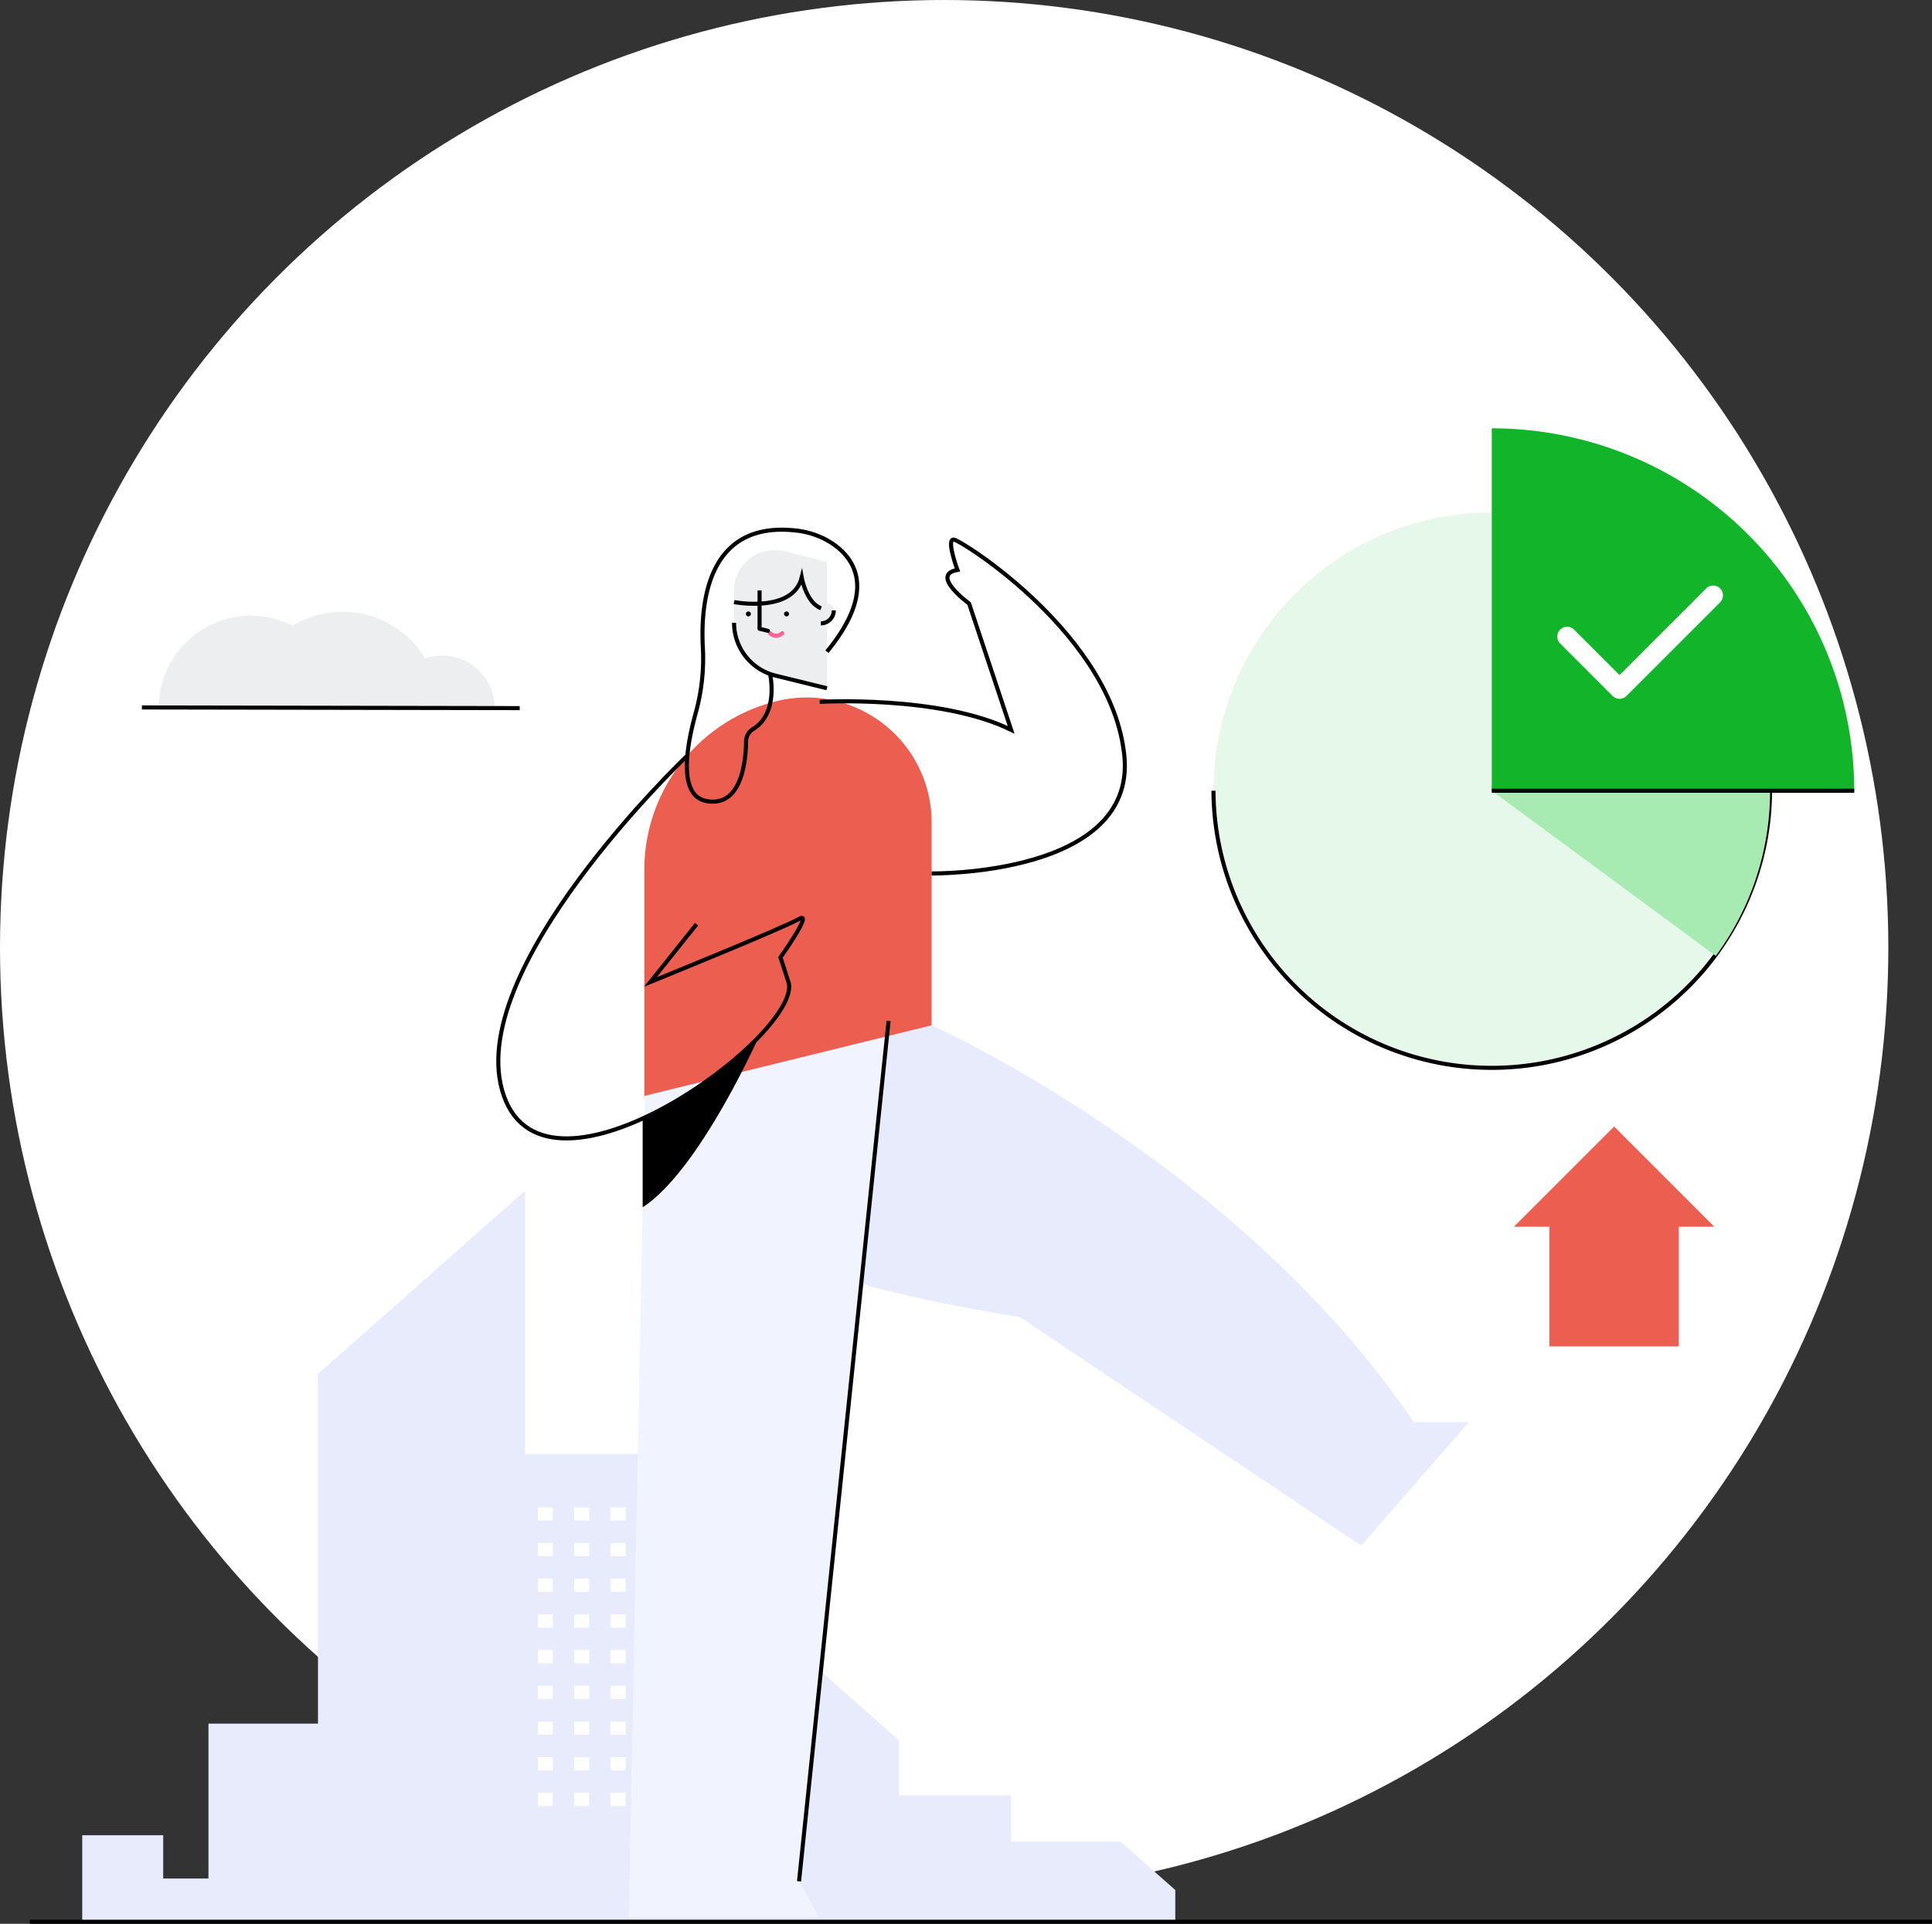 <svg xmlns="http://www.w3.org/2000/svg" width="411.837" height="410.144" viewBox="0 0 411.837 410.144">
  <rect x="0" y="0" width="411.837" height="410.144" fill="#333333" stroke="none"/>
  <g id="Group_11496" data-name="Group 11496" transform="translate(-731.727 -272)">
    <ellipse id="Ellipse_187" data-name="Ellipse 187" cx="201.264" cy="202.026" rx="201.264" ry="202.026" transform="translate(731.727 272)" fill="#fff"/>
    <g id="Group_10902" data-name="Group 10902" transform="translate(738.09 525.855)">
      <path id="Path_11697" data-name="Path 11697" d="M494.437,642.9h-23.35v-9.88H447.229V621.344l-17.767-15.717h-26.9V560.271H367.533V504.137l-44.163,39.069v74.545H300.02v33.021h-9.645v-9.22H273.117v18.441h233v-6.765Z" transform="translate(-261.949 -504.137)" fill="#e7ebfb"/>
      <g id="Group_10893" data-name="Group 10893" transform="translate(108.284 67.496)">
        <rect id="Rectangle_2370" data-name="Rectangle 2370" width="3.19" height="2.822" fill="#fff"/>
        <rect id="Rectangle_2371" data-name="Rectangle 2371" width="3.19" height="2.822" transform="translate(7.763)" fill="#fff"/>
        <rect id="Rectangle_2372" data-name="Rectangle 2372" width="3.19" height="2.822" transform="translate(15.525)" fill="#fff"/>
      </g>
      <g id="Group_10894" data-name="Group 10894" transform="translate(108.284 75.105)">
        <rect id="Rectangle_2373" data-name="Rectangle 2373" width="3.19" height="2.822" fill="#fff"/>
        <rect id="Rectangle_2374" data-name="Rectangle 2374" width="3.19" height="2.822" transform="translate(7.763)" fill="#fff"/>
        <rect id="Rectangle_2375" data-name="Rectangle 2375" width="3.19" height="2.822" transform="translate(15.525)" fill="#fff"/>
      </g>
      <g id="Group_10895" data-name="Group 10895" transform="translate(108.284 82.715)">
        <rect id="Rectangle_2376" data-name="Rectangle 2376" width="3.19" height="2.822" fill="#fff"/>
        <rect id="Rectangle_2377" data-name="Rectangle 2377" width="3.19" height="2.822" transform="translate(7.763)" fill="#fff"/>
        <rect id="Rectangle_2378" data-name="Rectangle 2378" width="3.19" height="2.822" transform="translate(15.525)" fill="#fff"/>
      </g>
      <g id="Group_10896" data-name="Group 10896" transform="translate(108.284 90.324)">
        <rect id="Rectangle_2379" data-name="Rectangle 2379" width="3.19" height="2.822" fill="#fff"/>
        <rect id="Rectangle_2380" data-name="Rectangle 2380" width="3.19" height="2.822" transform="translate(7.763)" fill="#fff"/>
        <rect id="Rectangle_2381" data-name="Rectangle 2381" width="3.19" height="2.822" transform="translate(15.525)" fill="#fff"/>
      </g>
      <g id="Group_10897" data-name="Group 10897" transform="translate(108.284 97.933)">
        <rect id="Rectangle_2382" data-name="Rectangle 2382" width="3.19" height="2.822" fill="#fff"/>
        <rect id="Rectangle_2383" data-name="Rectangle 2383" width="3.19" height="2.822" transform="translate(7.763)" fill="#fff"/>
        <rect id="Rectangle_2384" data-name="Rectangle 2384" width="3.19" height="2.822" transform="translate(15.525)" fill="#fff"/>
      </g>
      <g id="Group_10898" data-name="Group 10898" transform="translate(108.284 105.542)">
        <rect id="Rectangle_2385" data-name="Rectangle 2385" width="3.19" height="2.822" fill="#fff"/>
        <rect id="Rectangle_2386" data-name="Rectangle 2386" width="3.19" height="2.822" transform="translate(7.763)" fill="#fff"/>
        <rect id="Rectangle_2387" data-name="Rectangle 2387" width="3.19" height="2.822" transform="translate(15.525)" fill="#fff"/>
      </g>
      <g id="Group_10899" data-name="Group 10899" transform="translate(108.284 113.151)">
        <rect id="Rectangle_2388" data-name="Rectangle 2388" width="3.19" height="2.822" fill="#fff"/>
        <rect id="Rectangle_2389" data-name="Rectangle 2389" width="3.19" height="2.822" transform="translate(7.763)" fill="#fff"/>
        <rect id="Rectangle_2390" data-name="Rectangle 2390" width="3.19" height="2.822" transform="translate(15.525)" fill="#fff"/>
      </g>
      <g id="Group_10900" data-name="Group 10900" transform="translate(108.284 120.761)">
        <rect id="Rectangle_2391" data-name="Rectangle 2391" width="3.19" height="2.822" fill="#fff"/>
        <rect id="Rectangle_2392" data-name="Rectangle 2392" width="3.19" height="2.822" transform="translate(7.763)" fill="#fff"/>
        <rect id="Rectangle_2393" data-name="Rectangle 2393" width="3.19" height="2.822" transform="translate(15.525)" fill="#fff"/>
      </g>
      <g id="Group_10901" data-name="Group 10901" transform="translate(108.284 128.37)">
        <rect id="Rectangle_2394" data-name="Rectangle 2394" width="3.19" height="2.822" fill="#fff"/>
        <rect id="Rectangle_2395" data-name="Rectangle 2395" width="3.19" height="2.822" transform="translate(7.763)" fill="#fff"/>
        <rect id="Rectangle_2396" data-name="Rectangle 2396" width="3.19" height="2.822" transform="translate(15.525)" fill="#fff"/>
      </g>
      <line id="Line_59" data-name="Line 59" x2="405.473" transform="translate(0 155.855)" fill="none" stroke="#000" stroke-miterlimit="10" stroke-width="0.866"/>
    </g>
    <g id="Group_10905" data-name="Group 10905" transform="translate(837.951 384.93)">
      <path id="Path_11698" data-name="Path 11698" d="M486.818,459.9s65.257,29.177,102.767,84.6h11.757l-22.954,26.313-72.781-48.707s-44.788-6.751-58.224-16.8,7.972-47.855,7.972-47.855" transform="translate(-394.449 -354.241)" fill="#e7ebfb"/>
      <path id="Path_11699" data-name="Path 11699" d="M472.715,458.634l-43.7-2.994-7.947,3.236-3.735,190.863h40.593l-4.292-7.691Z" transform="translate(-389.524 -353.891)" fill="#f1f4ff"/>
      <g id="Group_10904" data-name="Group 10904" transform="translate(50.252 4.335)">
        <path id="Path_11700" data-name="Path 11700" d="M445.116,343.671v6.9a11.588,11.588,0,0,0,8.821,11.253l10.978,2.7V337.548l-9.128-2.243a8.615,8.615,0,0,0-10.671,8.367Z" transform="translate(-445.116 -335.052)" fill="#edeeef"/>
        <path id="Path_11701" data-name="Path 11701" d="M445.116,354.261a11.588,11.588,0,0,0,8.821,11.253l10.978,2.7" transform="translate(-445.116 -338.743)" fill="none" stroke="#000" stroke-miterlimit="10" stroke-width="0.866"/>
        <ellipse id="Ellipse_185" data-name="Ellipse 185" cx="0.529" cy="0.529" rx="0.529" ry="0.529" transform="translate(10.655 13.09)"/>
        <ellipse id="Ellipse_186" data-name="Ellipse 186" cx="0.529" cy="0.529" rx="0.529" ry="0.529" transform="translate(2.524 13.09)"/>
        <line id="Line_60" data-name="Line 60" y1="8.158" transform="translate(5.439 8.62)" fill="none" stroke="#000" stroke-miterlimit="10" stroke-width="0.866"/>
        <line id="Line_61" data-name="Line 61" transform="translate(0.716 7.284)" fill="none" stroke="#000" stroke-miterlimit="10" stroke-width="0.866"/>
        <g id="Group_10903" data-name="Group 10903" transform="translate(18.495 11.412)">
          <path id="Path_11702" data-name="Path 11702" d="M468.011,350.566V353.4a2.767,2.767,0,0,0,2.768-2.767c0-.085,0-.169-.011-.252A1.384,1.384,0,0,0,468.011,350.566Z" transform="translate(-468.011 -349.178)" fill="#edeeef"/>
          <path id="Path_11703" data-name="Path 11703" d="M468.011,353.745a2.767,2.767,0,0,0,2.768-2.767" transform="translate(-468.011 -349.524)" fill="none" stroke="#000" stroke-miterlimit="10" stroke-width="0.866"/>
        </g>
        <path id="Path_11704" data-name="Path 11704" d="M454.615,357a1.832,1.832,0,0,0,2.591,0" transform="translate(-446.942 -339.27)" fill="none" stroke="#ff6498" stroke-linecap="round" stroke-linejoin="round" stroke-width="0.866"/>
        <line id="Line_62" data-name="Line 62" x2="1.788" y2="0.439" transform="translate(5.439 16.784)" fill="none" stroke="#000" stroke-linecap="round" stroke-miterlimit="10" stroke-width="0.866"/>
      </g>
      <path id="Path_11705" data-name="Path 11705" d="M482.683,400.617v43.235l-61.248,15.054V410.753a37.088,37.088,0,0,1,28.237-36.017h0a26.65,26.65,0,0,1,33.012,25.88Z" transform="translate(-390.313 -338.193)" fill="#eb5e50"/>
      <path id="Path_11706" data-name="Path 11706" d="M450.4,360.442s1.943,8.386-3.662,11.773a3.067,3.067,0,0,0-1.453,2.6c-.053,4.244-.971,14.054-8.413,12.727-6.081-1.083-4.344-11.469-2.327-18.749a43.6,43.6,0,0,0,1.529-13.991c-.533-9.923,1.19-26.9,19.623-24.964a17.573,17.573,0,0,1,7.7,2.6c4.768,3.069,10.092,9.9-.872,23.252" transform="translate(-392.471 -329.685)" fill="none" stroke="#000" stroke-miterlimit="10" stroke-width="0.866"/>
      <path id="Path_11707" data-name="Path 11707" d="M445.116,347.543s12.5,2.426,14.426-5.226c0,0,.964,5.42,4.122,6.536" transform="translate(-394.864 -332.113)" fill="none" stroke="#000" stroke-miterlimit="10" stroke-width="0.866"/>
      <line id="Line_63" data-name="Line 63" y1="183.414" x2="19.085" transform="translate(64.106 104.743)" fill="none" stroke="#000" stroke-miterlimit="10" stroke-width="0.866"/>
      <path id="Path_11708" data-name="Path 11708" d="M423.1,389.427s-48.329,45.977-39,72.452,62.565-12.343,60.77-23.914l-1.814-5.621s7.144-10.056,3.954-8.19-31.68,13.437-31.68,13.437l9.829-12.318" transform="translate(-382.909 -341.166)" fill="none" stroke="#000" stroke-miterlimit="10" stroke-width="0.866"/>
      <path id="Path_11709" data-name="Path 11709" d="M421,480.954v18.911c12.029-7.717,24.73-36.282,24.73-36.282A86.5,86.5,0,0,1,421,480.954Z" transform="translate(-390.229 -355.418)"/>
      <path id="Path_11710" data-name="Path 11710" d="M467.714,366.893s25.63-1.494,40.809,5.971l-8.958-26.93s-8.46-6.164-2.488-7.16c0,0-2.489-6.719-.746-6.47s33.841,20.514,36.33,46.143-41.083,25.024-41.083,25.024" transform="translate(-399.207 -330.187)" fill="none" stroke="#000" stroke-miterlimit="10" stroke-width="0.866"/>
    </g>
    <g id="Group_10906" data-name="Group 10906" transform="translate(990.398 363.316)">
      <path id="Path_11711" data-name="Path 11711" d="M630.948,325.139a59.323,59.323,0,1,0,59.324,59.324H630.948Z" transform="translate(-571.624 -307.197)" fill="#e6f8e9"/>
      <path id="Path_11712" data-name="Path 11712" d="M571.624,398.576a59.324,59.324,0,0,0,118.647,0" transform="translate(-571.624 -321.311)" fill="none" stroke="#000" stroke-miterlimit="10" stroke-width="0.866"/>
      <path id="Path_11713" data-name="Path 11713" d="M704.385,398.576H645.061l47.746,35.21A59.056,59.056,0,0,0,704.385,398.576Z" transform="translate(-585.737 -321.311)" fill="#a8ebb2"/>
      <path id="Path_11714" data-name="Path 11714" d="M645.061,302.929v77.265h77.266A77.266,77.266,0,0,0,645.061,302.929Z" transform="translate(-585.737 -302.929)" fill="#12b529"/>
      <path id="Path_11351" data-name="Path 11351" d="M164.039,170.08a2.093,2.093,0,0,0-2.959,0L142.6,188.559l-9.728-9.728a2.093,2.093,0,0,0-2.959,2.959L141.121,193a2.093,2.093,0,0,0,2.959,0l19.959-19.959A2.093,2.093,0,0,0,164.039,170.08Z" transform="translate(-56.041 -135.948)" fill="#fff"/>
    </g>
    <line id="Line_64" data-name="Line 64" x2="77.265" transform="translate(1049.723 440.582)" fill="none" stroke="#000" stroke-miterlimit="10" stroke-width="0.866"/>
    <g id="Group_10907" data-name="Group 10907" transform="translate(1054.438 512.17)">
      <path id="Union_21" data-name="Union 21" d="M10027.126,18090.7v-25.512h-7.563l21.361-21.361,21.356,21.361h-7.563v25.512Z" transform="translate(-10019.562 -18043.83)" fill="#eb5e50" stroke="rgba(0,0,0,0)" stroke-miterlimit="10" stroke-width="1"/>
    </g>
    <g id="Group_10910" data-name="Group 10910" transform="translate(761.975 402.414)">
      <g id="Group_10909" data-name="Group 10909" transform="translate(3.6)">
        <path id="Path_11717" data-name="Path 11717" d="M312.941,352.395a19.591,19.591,0,0,0-19.626,19.557l39.183.07A19.591,19.591,0,0,0,312.941,352.395Z" transform="translate(-293.315 -351.534)" fill="#edeeef"/>
        <path id="Path_11718" data-name="Path 11718" d="M365.471,362.91a11.17,11.17,0,0,0-11.19,11.15l22.339.04A11.169,11.169,0,0,0,365.471,362.91Z" transform="translate(-305.031 -353.555)" fill="#edeeef"/>
        <path id="Path_11719" data-name="Path 11719" d="M336.982,351.329a20.487,20.487,0,0,0-20.523,20.451l40.974.073A20.488,20.488,0,0,0,336.982,351.329Z" transform="translate(-297.763 -351.329)" fill="#edeeef"/>
      </g>
      <line id="Line_65" data-name="Line 65" x2="80.534" y2="0.143" transform="translate(0 20.411)" fill="none" stroke="#000" stroke-miterlimit="10" stroke-width="0.866"/>
    </g>
  </g>
</svg>
